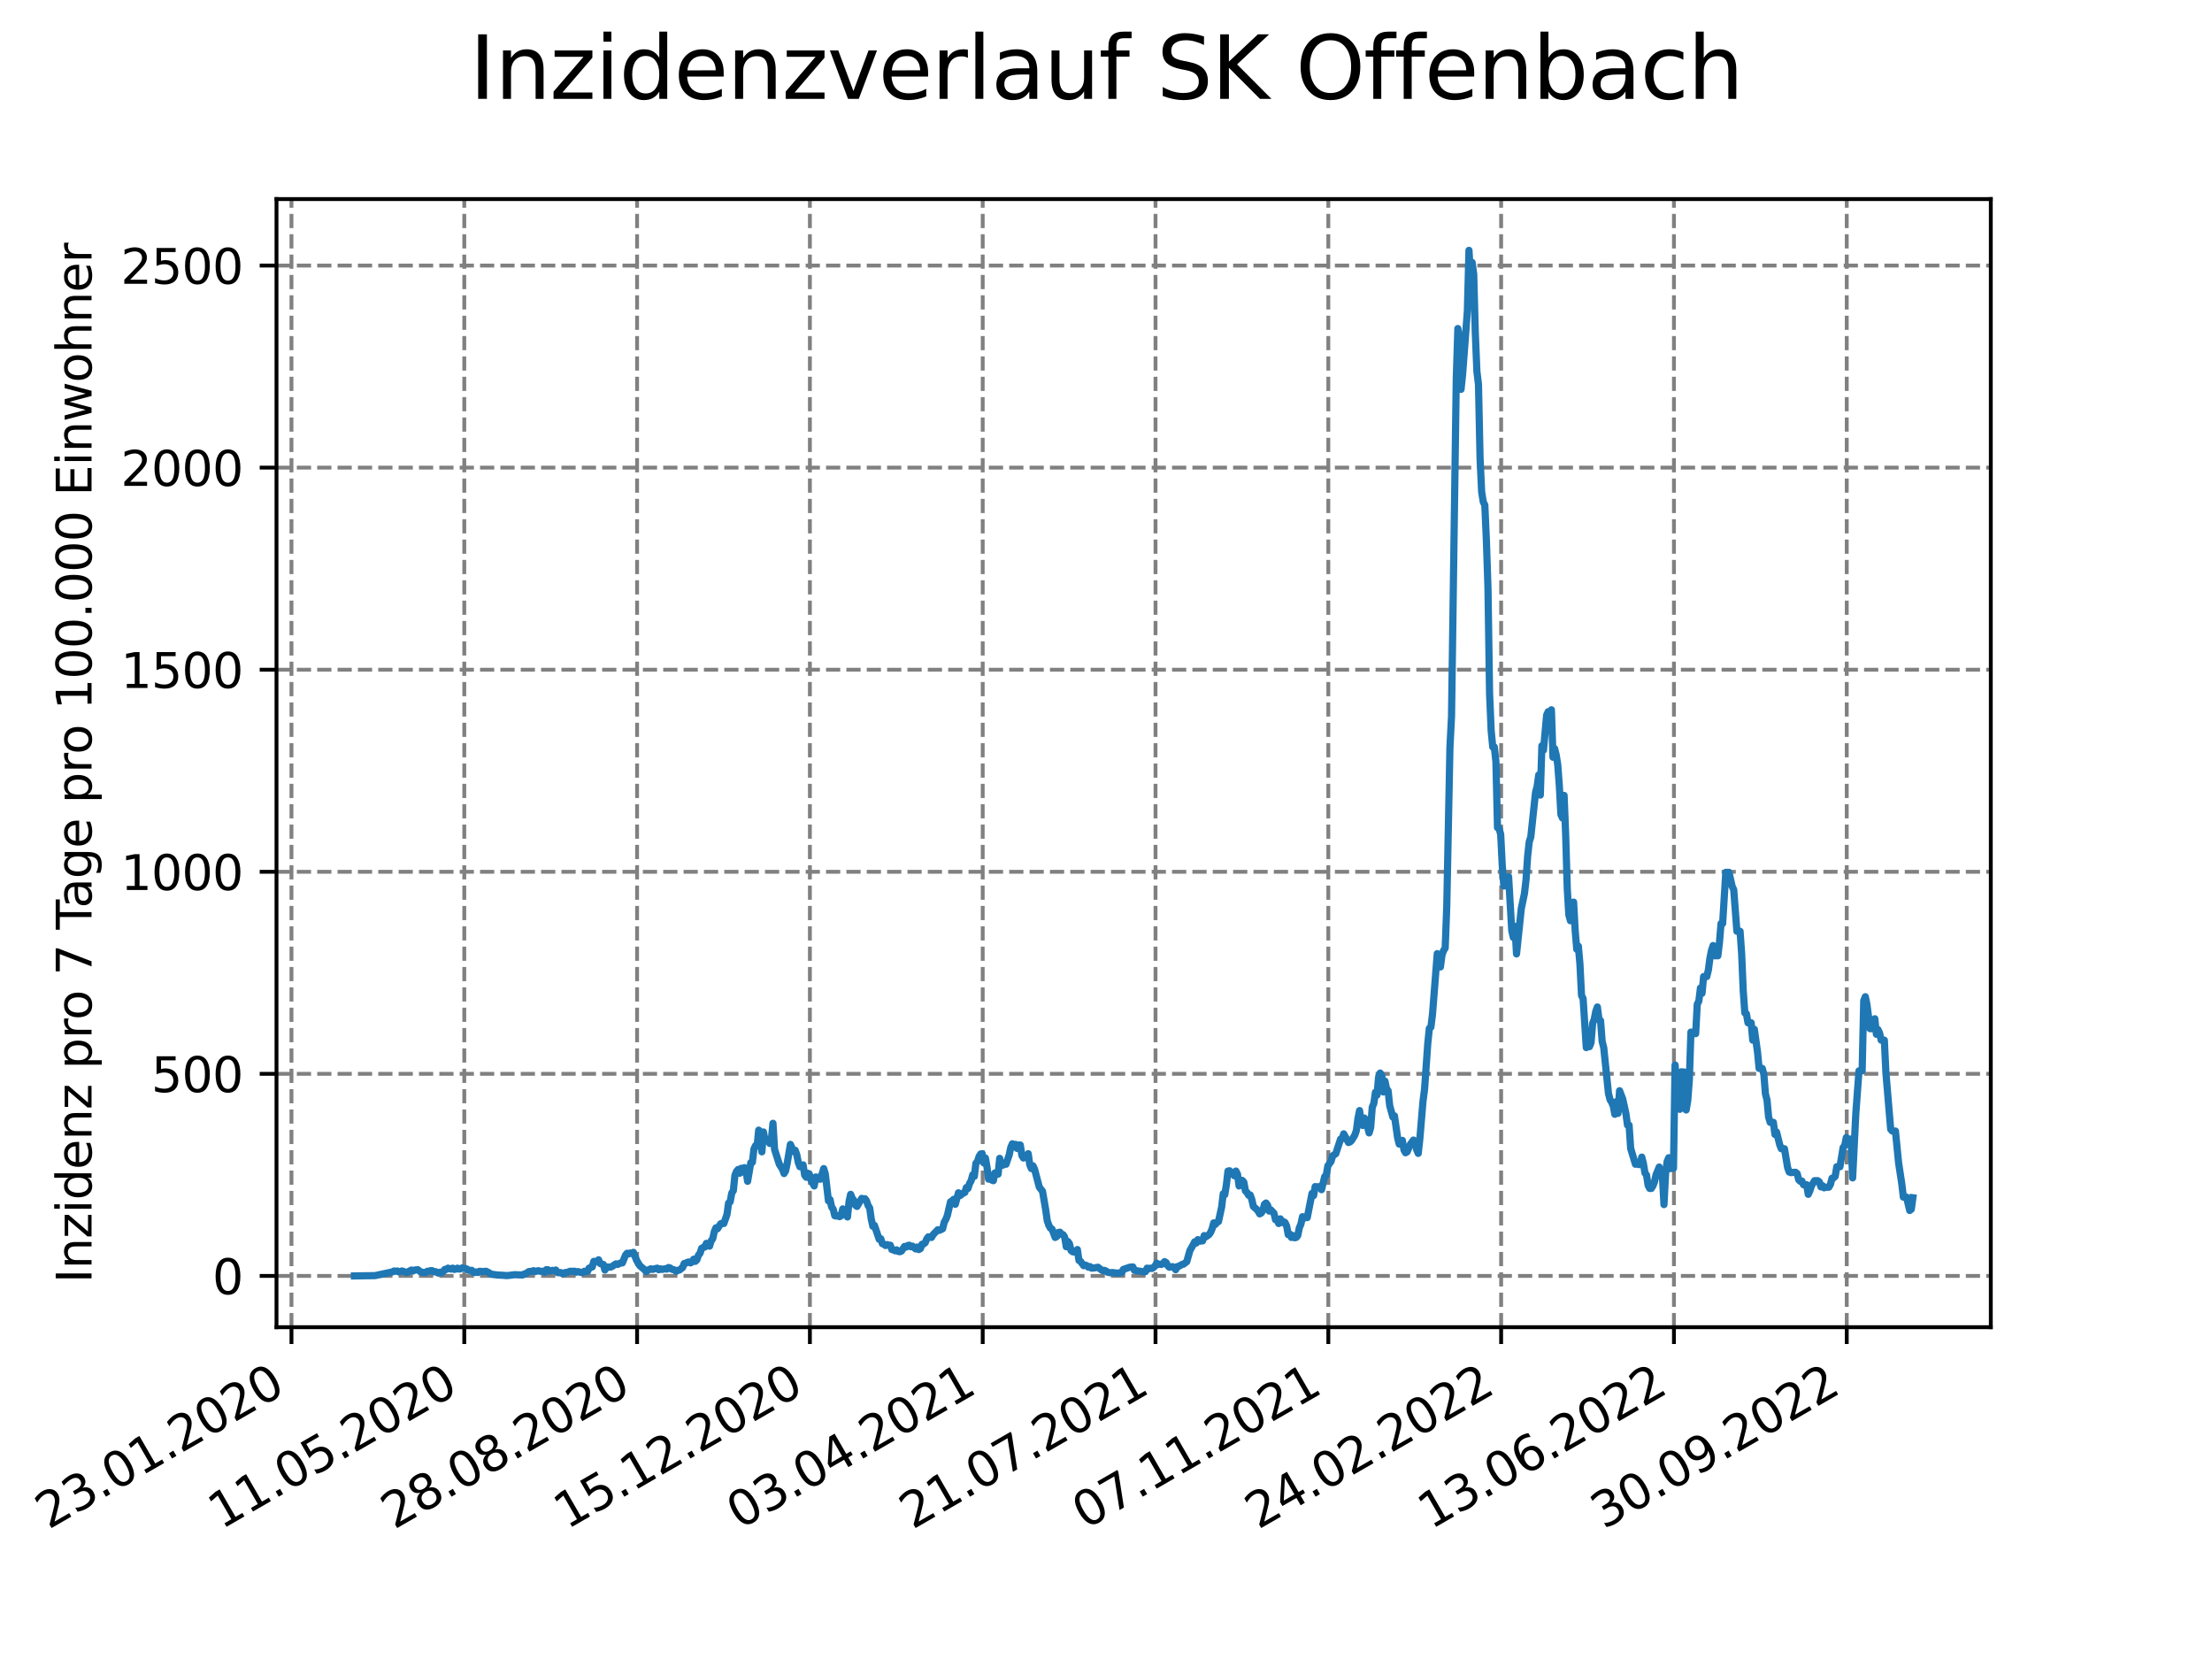 <?xml version="1.0" encoding="utf-8" standalone="no"?>
<!DOCTYPE svg PUBLIC "-//W3C//DTD SVG 1.1//EN"
  "http://www.w3.org/Graphics/SVG/1.1/DTD/svg11.dtd">
<svg xmlns:xlink="http://www.w3.org/1999/xlink" width="460.8pt" height="345.6pt" viewBox="0 0 460.8 345.6" xmlns="http://www.w3.org/2000/svg" version="1.1">
 <defs>
  <style type="text/css">*{stroke-linejoin: round; stroke-linecap: butt}</style>
 </defs>
 <g id="figure_1">
  <g id="patch_1">
   <path d="M 0 345.6 
L 460.8 345.6 
L 460.8 0 
L 0 0 
z
" style="fill: #ffffff"/>
  </g>
  <g id="axes_1">
   <g id="patch_2">
    <path d="M 57.6 276.48 
L 414.72 276.48 
L 414.72 41.472 
L 57.6 41.472 
z
" style="fill: #ffffff"/>
   </g>
   <g id="matplotlib.axis_1">
    <g id="xtick_1">
     <g id="line2d_1">
      <path d="M 60.718 276.48 
L 60.718 41.472 
" clip-path="url(#p706981338b)" style="fill: none; stroke-dasharray: 2.96,1.28; stroke-dashoffset: 0; stroke: #808080; stroke-width: 0.8"/>
     </g>
     <g id="line2d_2">
      <defs>
       <path id="m0c5a7db653" d="M 0 0 
L 0 3.5 
" style="stroke: #000000; stroke-width: 0.8"/>
      </defs>
      <g>
       <use xlink:href="#m0c5a7db653" x="60.718" y="276.48" style="stroke: #000000; stroke-width: 0.8"/>
      </g>
     </g>
     <g id="text_1">
      <!-- 23.01.2020 -->
      <g transform="translate(10.093 318.689) rotate(-30) scale(0.1 -0.1)">
       <defs>
        <path id="DejaVuSans-32" d="M 1228 531 
L 3431 531 
L 3431 0 
L 469 0 
L 469 531 
Q 828 903 1448 1529 
Q 2069 2156 2228 2338 
Q 2531 2678 2651 2914 
Q 2772 3150 2772 3378 
Q 2772 3750 2511 3984 
Q 2250 4219 1831 4219 
Q 1534 4219 1204 4116 
Q 875 4013 500 3803 
L 500 4441 
Q 881 4594 1212 4672 
Q 1544 4750 1819 4750 
Q 2544 4750 2975 4387 
Q 3406 4025 3406 3419 
Q 3406 3131 3298 2873 
Q 3191 2616 2906 2266 
Q 2828 2175 2409 1742 
Q 1991 1309 1228 531 
z
" transform="scale(0.016)"/>
        <path id="DejaVuSans-33" d="M 2597 2516 
Q 3050 2419 3304 2112 
Q 3559 1806 3559 1356 
Q 3559 666 3084 287 
Q 2609 -91 1734 -91 
Q 1441 -91 1130 -33 
Q 819 25 488 141 
L 488 750 
Q 750 597 1062 519 
Q 1375 441 1716 441 
Q 2309 441 2620 675 
Q 2931 909 2931 1356 
Q 2931 1769 2642 2001 
Q 2353 2234 1838 2234 
L 1294 2234 
L 1294 2753 
L 1863 2753 
Q 2328 2753 2575 2939 
Q 2822 3125 2822 3475 
Q 2822 3834 2567 4026 
Q 2313 4219 1838 4219 
Q 1578 4219 1281 4162 
Q 984 4106 628 3988 
L 628 4550 
Q 988 4650 1302 4700 
Q 1616 4750 1894 4750 
Q 2613 4750 3031 4423 
Q 3450 4097 3450 3541 
Q 3450 3153 3228 2886 
Q 3006 2619 2597 2516 
z
" transform="scale(0.016)"/>
        <path id="DejaVuSans-2e" d="M 684 794 
L 1344 794 
L 1344 0 
L 684 0 
L 684 794 
z
" transform="scale(0.016)"/>
        <path id="DejaVuSans-30" d="M 2034 4250 
Q 1547 4250 1301 3770 
Q 1056 3291 1056 2328 
Q 1056 1369 1301 889 
Q 1547 409 2034 409 
Q 2525 409 2770 889 
Q 3016 1369 3016 2328 
Q 3016 3291 2770 3770 
Q 2525 4250 2034 4250 
z
M 2034 4750 
Q 2819 4750 3233 4129 
Q 3647 3509 3647 2328 
Q 3647 1150 3233 529 
Q 2819 -91 2034 -91 
Q 1250 -91 836 529 
Q 422 1150 422 2328 
Q 422 3509 836 4129 
Q 1250 4750 2034 4750 
z
" transform="scale(0.016)"/>
        <path id="DejaVuSans-31" d="M 794 531 
L 1825 531 
L 1825 4091 
L 703 3866 
L 703 4441 
L 1819 4666 
L 2450 4666 
L 2450 531 
L 3481 531 
L 3481 0 
L 794 0 
L 794 531 
z
" transform="scale(0.016)"/>
       </defs>
       <use xlink:href="#DejaVuSans-32"/>
       <use xlink:href="#DejaVuSans-33" x="63.623"/>
       <use xlink:href="#DejaVuSans-2e" x="127.246"/>
       <use xlink:href="#DejaVuSans-30" x="159.033"/>
       <use xlink:href="#DejaVuSans-31" x="222.656"/>
       <use xlink:href="#DejaVuSans-2e" x="286.279"/>
       <use xlink:href="#DejaVuSans-32" x="318.066"/>
       <use xlink:href="#DejaVuSans-30" x="381.689"/>
       <use xlink:href="#DejaVuSans-32" x="445.312"/>
       <use xlink:href="#DejaVuSans-30" x="508.936"/>
      </g>
     </g>
    </g>
    <g id="xtick_2">
     <g id="line2d_3">
      <path d="M 96.718 276.48 
L 96.718 41.472 
" clip-path="url(#p706981338b)" style="fill: none; stroke-dasharray: 2.96,1.28; stroke-dashoffset: 0; stroke: #808080; stroke-width: 0.8"/>
     </g>
     <g id="line2d_4">
      <g>
       <use xlink:href="#m0c5a7db653" x="96.718" y="276.48" style="stroke: #000000; stroke-width: 0.8"/>
      </g>
     </g>
     <g id="text_2">
      <!-- 11.05.2020 -->
      <g transform="translate(46.092 318.689) rotate(-30) scale(0.1 -0.1)">
       <defs>
        <path id="DejaVuSans-35" d="M 691 4666 
L 3169 4666 
L 3169 4134 
L 1269 4134 
L 1269 2991 
Q 1406 3038 1543 3061 
Q 1681 3084 1819 3084 
Q 2600 3084 3056 2656 
Q 3513 2228 3513 1497 
Q 3513 744 3044 326 
Q 2575 -91 1722 -91 
Q 1428 -91 1123 -41 
Q 819 9 494 109 
L 494 744 
Q 775 591 1075 516 
Q 1375 441 1709 441 
Q 2250 441 2565 725 
Q 2881 1009 2881 1497 
Q 2881 1984 2565 2268 
Q 2250 2553 1709 2553 
Q 1456 2553 1204 2497 
Q 953 2441 691 2322 
L 691 4666 
z
" transform="scale(0.016)"/>
       </defs>
       <use xlink:href="#DejaVuSans-31"/>
       <use xlink:href="#DejaVuSans-31" x="63.623"/>
       <use xlink:href="#DejaVuSans-2e" x="127.246"/>
       <use xlink:href="#DejaVuSans-30" x="159.033"/>
       <use xlink:href="#DejaVuSans-35" x="222.656"/>
       <use xlink:href="#DejaVuSans-2e" x="286.279"/>
       <use xlink:href="#DejaVuSans-32" x="318.066"/>
       <use xlink:href="#DejaVuSans-30" x="381.689"/>
       <use xlink:href="#DejaVuSans-32" x="445.312"/>
       <use xlink:href="#DejaVuSans-30" x="508.936"/>
      </g>
     </g>
    </g>
    <g id="xtick_3">
     <g id="line2d_5">
      <path d="M 132.717 276.48 
L 132.717 41.472 
" clip-path="url(#p706981338b)" style="fill: none; stroke-dasharray: 2.96,1.28; stroke-dashoffset: 0; stroke: #808080; stroke-width: 0.8"/>
     </g>
     <g id="line2d_6">
      <g>
       <use xlink:href="#m0c5a7db653" x="132.717" y="276.48" style="stroke: #000000; stroke-width: 0.8"/>
      </g>
     </g>
     <g id="text_3">
      <!-- 28.08.2020 -->
      <g transform="translate(82.092 318.689) rotate(-30) scale(0.1 -0.1)">
       <defs>
        <path id="DejaVuSans-38" d="M 2034 2216 
Q 1584 2216 1326 1975 
Q 1069 1734 1069 1313 
Q 1069 891 1326 650 
Q 1584 409 2034 409 
Q 2484 409 2743 651 
Q 3003 894 3003 1313 
Q 3003 1734 2745 1975 
Q 2488 2216 2034 2216 
z
M 1403 2484 
Q 997 2584 770 2862 
Q 544 3141 544 3541 
Q 544 4100 942 4425 
Q 1341 4750 2034 4750 
Q 2731 4750 3128 4425 
Q 3525 4100 3525 3541 
Q 3525 3141 3298 2862 
Q 3072 2584 2669 2484 
Q 3125 2378 3379 2068 
Q 3634 1759 3634 1313 
Q 3634 634 3220 271 
Q 2806 -91 2034 -91 
Q 1263 -91 848 271 
Q 434 634 434 1313 
Q 434 1759 690 2068 
Q 947 2378 1403 2484 
z
M 1172 3481 
Q 1172 3119 1398 2916 
Q 1625 2713 2034 2713 
Q 2441 2713 2670 2916 
Q 2900 3119 2900 3481 
Q 2900 3844 2670 4047 
Q 2441 4250 2034 4250 
Q 1625 4250 1398 4047 
Q 1172 3844 1172 3481 
z
" transform="scale(0.016)"/>
       </defs>
       <use xlink:href="#DejaVuSans-32"/>
       <use xlink:href="#DejaVuSans-38" x="63.623"/>
       <use xlink:href="#DejaVuSans-2e" x="127.246"/>
       <use xlink:href="#DejaVuSans-30" x="159.033"/>
       <use xlink:href="#DejaVuSans-38" x="222.656"/>
       <use xlink:href="#DejaVuSans-2e" x="286.279"/>
       <use xlink:href="#DejaVuSans-32" x="318.066"/>
       <use xlink:href="#DejaVuSans-30" x="381.689"/>
       <use xlink:href="#DejaVuSans-32" x="445.312"/>
       <use xlink:href="#DejaVuSans-30" x="508.936"/>
      </g>
     </g>
    </g>
    <g id="xtick_4">
     <g id="line2d_7">
      <path d="M 168.716 276.48 
L 168.716 41.472 
" clip-path="url(#p706981338b)" style="fill: none; stroke-dasharray: 2.96,1.28; stroke-dashoffset: 0; stroke: #808080; stroke-width: 0.8"/>
     </g>
     <g id="line2d_8">
      <g>
       <use xlink:href="#m0c5a7db653" x="168.716" y="276.48" style="stroke: #000000; stroke-width: 0.8"/>
      </g>
     </g>
     <g id="text_4">
      <!-- 15.12.2020 -->
      <g transform="translate(118.091 318.689) rotate(-30) scale(0.1 -0.1)">
       <use xlink:href="#DejaVuSans-31"/>
       <use xlink:href="#DejaVuSans-35" x="63.623"/>
       <use xlink:href="#DejaVuSans-2e" x="127.246"/>
       <use xlink:href="#DejaVuSans-31" x="159.033"/>
       <use xlink:href="#DejaVuSans-32" x="222.656"/>
       <use xlink:href="#DejaVuSans-2e" x="286.279"/>
       <use xlink:href="#DejaVuSans-32" x="318.066"/>
       <use xlink:href="#DejaVuSans-30" x="381.689"/>
       <use xlink:href="#DejaVuSans-32" x="445.312"/>
       <use xlink:href="#DejaVuSans-30" x="508.936"/>
      </g>
     </g>
    </g>
    <g id="xtick_5">
     <g id="line2d_9">
      <path d="M 204.716 276.48 
L 204.716 41.472 
" clip-path="url(#p706981338b)" style="fill: none; stroke-dasharray: 2.96,1.28; stroke-dashoffset: 0; stroke: #808080; stroke-width: 0.8"/>
     </g>
     <g id="line2d_10">
      <g>
       <use xlink:href="#m0c5a7db653" x="204.716" y="276.48" style="stroke: #000000; stroke-width: 0.8"/>
      </g>
     </g>
     <g id="text_5">
      <!-- 03.04.2021 -->
      <g transform="translate(154.09 318.689) rotate(-30) scale(0.1 -0.1)">
       <defs>
        <path id="DejaVuSans-34" d="M 2419 4116 
L 825 1625 
L 2419 1625 
L 2419 4116 
z
M 2253 4666 
L 3047 4666 
L 3047 1625 
L 3713 1625 
L 3713 1100 
L 3047 1100 
L 3047 0 
L 2419 0 
L 2419 1100 
L 313 1100 
L 313 1709 
L 2253 4666 
z
" transform="scale(0.016)"/>
       </defs>
       <use xlink:href="#DejaVuSans-30"/>
       <use xlink:href="#DejaVuSans-33" x="63.623"/>
       <use xlink:href="#DejaVuSans-2e" x="127.246"/>
       <use xlink:href="#DejaVuSans-30" x="159.033"/>
       <use xlink:href="#DejaVuSans-34" x="222.656"/>
       <use xlink:href="#DejaVuSans-2e" x="286.279"/>
       <use xlink:href="#DejaVuSans-32" x="318.066"/>
       <use xlink:href="#DejaVuSans-30" x="381.689"/>
       <use xlink:href="#DejaVuSans-32" x="445.312"/>
       <use xlink:href="#DejaVuSans-31" x="508.936"/>
      </g>
     </g>
    </g>
    <g id="xtick_6">
     <g id="line2d_11">
      <path d="M 240.715 276.48 
L 240.715 41.472 
" clip-path="url(#p706981338b)" style="fill: none; stroke-dasharray: 2.96,1.28; stroke-dashoffset: 0; stroke: #808080; stroke-width: 0.8"/>
     </g>
     <g id="line2d_12">
      <g>
       <use xlink:href="#m0c5a7db653" x="240.715" y="276.48" style="stroke: #000000; stroke-width: 0.8"/>
      </g>
     </g>
     <g id="text_6">
      <!-- 21.07.2021 -->
      <g transform="translate(190.09 318.689) rotate(-30) scale(0.1 -0.1)">
       <defs>
        <path id="DejaVuSans-37" d="M 525 4666 
L 3525 4666 
L 3525 4397 
L 1831 0 
L 1172 0 
L 2766 4134 
L 525 4134 
L 525 4666 
z
" transform="scale(0.016)"/>
       </defs>
       <use xlink:href="#DejaVuSans-32"/>
       <use xlink:href="#DejaVuSans-31" x="63.623"/>
       <use xlink:href="#DejaVuSans-2e" x="127.246"/>
       <use xlink:href="#DejaVuSans-30" x="159.033"/>
       <use xlink:href="#DejaVuSans-37" x="222.656"/>
       <use xlink:href="#DejaVuSans-2e" x="286.279"/>
       <use xlink:href="#DejaVuSans-32" x="318.066"/>
       <use xlink:href="#DejaVuSans-30" x="381.689"/>
       <use xlink:href="#DejaVuSans-32" x="445.312"/>
       <use xlink:href="#DejaVuSans-31" x="508.936"/>
      </g>
     </g>
    </g>
    <g id="xtick_7">
     <g id="line2d_13">
      <path d="M 276.714 276.48 
L 276.714 41.472 
" clip-path="url(#p706981338b)" style="fill: none; stroke-dasharray: 2.96,1.28; stroke-dashoffset: 0; stroke: #808080; stroke-width: 0.8"/>
     </g>
     <g id="line2d_14">
      <g>
       <use xlink:href="#m0c5a7db653" x="276.714" y="276.48" style="stroke: #000000; stroke-width: 0.8"/>
      </g>
     </g>
     <g id="text_7">
      <!-- 07.11.2021 -->
      <g transform="translate(226.089 318.689) rotate(-30) scale(0.1 -0.1)">
       <use xlink:href="#DejaVuSans-30"/>
       <use xlink:href="#DejaVuSans-37" x="63.623"/>
       <use xlink:href="#DejaVuSans-2e" x="127.246"/>
       <use xlink:href="#DejaVuSans-31" x="159.033"/>
       <use xlink:href="#DejaVuSans-31" x="222.656"/>
       <use xlink:href="#DejaVuSans-2e" x="286.279"/>
       <use xlink:href="#DejaVuSans-32" x="318.066"/>
       <use xlink:href="#DejaVuSans-30" x="381.689"/>
       <use xlink:href="#DejaVuSans-32" x="445.312"/>
       <use xlink:href="#DejaVuSans-31" x="508.936"/>
      </g>
     </g>
    </g>
    <g id="xtick_8">
     <g id="line2d_15">
      <path d="M 312.714 276.48 
L 312.714 41.472 
" clip-path="url(#p706981338b)" style="fill: none; stroke-dasharray: 2.96,1.28; stroke-dashoffset: 0; stroke: #808080; stroke-width: 0.8"/>
     </g>
     <g id="line2d_16">
      <g>
       <use xlink:href="#m0c5a7db653" x="312.714" y="276.48" style="stroke: #000000; stroke-width: 0.8"/>
      </g>
     </g>
     <g id="text_8">
      <!-- 24.02.2022 -->
      <g transform="translate(262.088 318.689) rotate(-30) scale(0.1 -0.1)">
       <use xlink:href="#DejaVuSans-32"/>
       <use xlink:href="#DejaVuSans-34" x="63.623"/>
       <use xlink:href="#DejaVuSans-2e" x="127.246"/>
       <use xlink:href="#DejaVuSans-30" x="159.033"/>
       <use xlink:href="#DejaVuSans-32" x="222.656"/>
       <use xlink:href="#DejaVuSans-2e" x="286.279"/>
       <use xlink:href="#DejaVuSans-32" x="318.066"/>
       <use xlink:href="#DejaVuSans-30" x="381.689"/>
       <use xlink:href="#DejaVuSans-32" x="445.312"/>
       <use xlink:href="#DejaVuSans-32" x="508.936"/>
      </g>
     </g>
    </g>
    <g id="xtick_9">
     <g id="line2d_17">
      <path d="M 348.713 276.48 
L 348.713 41.472 
" clip-path="url(#p706981338b)" style="fill: none; stroke-dasharray: 2.96,1.28; stroke-dashoffset: 0; stroke: #808080; stroke-width: 0.8"/>
     </g>
     <g id="line2d_18">
      <g>
       <use xlink:href="#m0c5a7db653" x="348.713" y="276.48" style="stroke: #000000; stroke-width: 0.8"/>
      </g>
     </g>
     <g id="text_9">
      <!-- 13.06.2022 -->
      <g transform="translate(298.088 318.689) rotate(-30) scale(0.1 -0.1)">
       <defs>
        <path id="DejaVuSans-36" d="M 2113 2584 
Q 1688 2584 1439 2293 
Q 1191 2003 1191 1497 
Q 1191 994 1439 701 
Q 1688 409 2113 409 
Q 2538 409 2786 701 
Q 3034 994 3034 1497 
Q 3034 2003 2786 2293 
Q 2538 2584 2113 2584 
z
M 3366 4563 
L 3366 3988 
Q 3128 4100 2886 4159 
Q 2644 4219 2406 4219 
Q 1781 4219 1451 3797 
Q 1122 3375 1075 2522 
Q 1259 2794 1537 2939 
Q 1816 3084 2150 3084 
Q 2853 3084 3261 2657 
Q 3669 2231 3669 1497 
Q 3669 778 3244 343 
Q 2819 -91 2113 -91 
Q 1303 -91 875 529 
Q 447 1150 447 2328 
Q 447 3434 972 4092 
Q 1497 4750 2381 4750 
Q 2619 4750 2861 4703 
Q 3103 4656 3366 4563 
z
" transform="scale(0.016)"/>
       </defs>
       <use xlink:href="#DejaVuSans-31"/>
       <use xlink:href="#DejaVuSans-33" x="63.623"/>
       <use xlink:href="#DejaVuSans-2e" x="127.246"/>
       <use xlink:href="#DejaVuSans-30" x="159.033"/>
       <use xlink:href="#DejaVuSans-36" x="222.656"/>
       <use xlink:href="#DejaVuSans-2e" x="286.279"/>
       <use xlink:href="#DejaVuSans-32" x="318.066"/>
       <use xlink:href="#DejaVuSans-30" x="381.689"/>
       <use xlink:href="#DejaVuSans-32" x="445.312"/>
       <use xlink:href="#DejaVuSans-32" x="508.936"/>
      </g>
     </g>
    </g>
    <g id="xtick_10">
     <g id="line2d_19">
      <path d="M 384.712 276.48 
L 384.712 41.472 
" clip-path="url(#p706981338b)" style="fill: none; stroke-dasharray: 2.96,1.28; stroke-dashoffset: 0; stroke: #808080; stroke-width: 0.8"/>
     </g>
     <g id="line2d_20">
      <g>
       <use xlink:href="#m0c5a7db653" x="384.712" y="276.48" style="stroke: #000000; stroke-width: 0.8"/>
      </g>
     </g>
     <g id="text_10">
      <!-- 30.09.2022 -->
      <g transform="translate(334.087 318.689) rotate(-30) scale(0.1 -0.1)">
       <defs>
        <path id="DejaVuSans-39" d="M 703 97 
L 703 672 
Q 941 559 1184 500 
Q 1428 441 1663 441 
Q 2288 441 2617 861 
Q 2947 1281 2994 2138 
Q 2813 1869 2534 1725 
Q 2256 1581 1919 1581 
Q 1219 1581 811 2004 
Q 403 2428 403 3163 
Q 403 3881 828 4315 
Q 1253 4750 1959 4750 
Q 2769 4750 3195 4129 
Q 3622 3509 3622 2328 
Q 3622 1225 3098 567 
Q 2575 -91 1691 -91 
Q 1453 -91 1209 -44 
Q 966 3 703 97 
z
M 1959 2075 
Q 2384 2075 2632 2365 
Q 2881 2656 2881 3163 
Q 2881 3666 2632 3958 
Q 2384 4250 1959 4250 
Q 1534 4250 1286 3958 
Q 1038 3666 1038 3163 
Q 1038 2656 1286 2365 
Q 1534 2075 1959 2075 
z
" transform="scale(0.016)"/>
       </defs>
       <use xlink:href="#DejaVuSans-33"/>
       <use xlink:href="#DejaVuSans-30" x="63.623"/>
       <use xlink:href="#DejaVuSans-2e" x="127.246"/>
       <use xlink:href="#DejaVuSans-30" x="159.033"/>
       <use xlink:href="#DejaVuSans-39" x="222.656"/>
       <use xlink:href="#DejaVuSans-2e" x="286.279"/>
       <use xlink:href="#DejaVuSans-32" x="318.066"/>
       <use xlink:href="#DejaVuSans-30" x="381.689"/>
       <use xlink:href="#DejaVuSans-32" x="445.312"/>
       <use xlink:href="#DejaVuSans-32" x="508.936"/>
      </g>
     </g>
    </g>
   </g>
   <g id="matplotlib.axis_2">
    <g id="ytick_1">
     <g id="line2d_21">
      <path d="M 57.6 265.798 
L 414.72 265.798 
" clip-path="url(#p706981338b)" style="fill: none; stroke-dasharray: 2.96,1.28; stroke-dashoffset: 0; stroke: #808080; stroke-width: 0.8"/>
     </g>
     <g id="line2d_22">
      <defs>
       <path id="m8317433c5e" d="M 0 0 
L -3.5 0 
" style="stroke: #000000; stroke-width: 0.8"/>
      </defs>
      <g>
       <use xlink:href="#m8317433c5e" x="57.6" y="265.798" style="stroke: #000000; stroke-width: 0.8"/>
      </g>
     </g>
     <g id="text_11">
      <!-- 0 -->
      <g transform="translate(44.237 269.597) scale(0.1 -0.1)">
       <use xlink:href="#DejaVuSans-30"/>
      </g>
     </g>
    </g>
    <g id="ytick_2">
     <g id="line2d_23">
      <path d="M 57.6 223.702 
L 414.72 223.702 
" clip-path="url(#p706981338b)" style="fill: none; stroke-dasharray: 2.96,1.28; stroke-dashoffset: 0; stroke: #808080; stroke-width: 0.8"/>
     </g>
     <g id="line2d_24">
      <g>
       <use xlink:href="#m8317433c5e" x="57.6" y="223.702" style="stroke: #000000; stroke-width: 0.8"/>
      </g>
     </g>
     <g id="text_12">
      <!-- 500 -->
      <g transform="translate(31.512 227.502) scale(0.1 -0.1)">
       <use xlink:href="#DejaVuSans-35"/>
       <use xlink:href="#DejaVuSans-30" x="63.623"/>
       <use xlink:href="#DejaVuSans-30" x="127.246"/>
      </g>
     </g>
    </g>
    <g id="ytick_3">
     <g id="line2d_25">
      <path d="M 57.6 181.607 
L 414.72 181.607 
" clip-path="url(#p706981338b)" style="fill: none; stroke-dasharray: 2.96,1.28; stroke-dashoffset: 0; stroke: #808080; stroke-width: 0.8"/>
     </g>
     <g id="line2d_26">
      <g>
       <use xlink:href="#m8317433c5e" x="57.6" y="181.607" style="stroke: #000000; stroke-width: 0.8"/>
      </g>
     </g>
     <g id="text_13">
      <!-- 1000 -->
      <g transform="translate(25.15 185.406) scale(0.1 -0.1)">
       <use xlink:href="#DejaVuSans-31"/>
       <use xlink:href="#DejaVuSans-30" x="63.623"/>
       <use xlink:href="#DejaVuSans-30" x="127.246"/>
       <use xlink:href="#DejaVuSans-30" x="190.869"/>
      </g>
     </g>
    </g>
    <g id="ytick_4">
     <g id="line2d_27">
      <path d="M 57.6 139.512 
L 414.72 139.512 
" clip-path="url(#p706981338b)" style="fill: none; stroke-dasharray: 2.96,1.28; stroke-dashoffset: 0; stroke: #808080; stroke-width: 0.8"/>
     </g>
     <g id="line2d_28">
      <g>
       <use xlink:href="#m8317433c5e" x="57.6" y="139.512" style="stroke: #000000; stroke-width: 0.8"/>
      </g>
     </g>
     <g id="text_14">
      <!-- 1500 -->
      <g transform="translate(25.15 143.311) scale(0.1 -0.1)">
       <use xlink:href="#DejaVuSans-31"/>
       <use xlink:href="#DejaVuSans-35" x="63.623"/>
       <use xlink:href="#DejaVuSans-30" x="127.246"/>
       <use xlink:href="#DejaVuSans-30" x="190.869"/>
      </g>
     </g>
    </g>
    <g id="ytick_5">
     <g id="line2d_29">
      <path d="M 57.6 97.416 
L 414.72 97.416 
" clip-path="url(#p706981338b)" style="fill: none; stroke-dasharray: 2.96,1.28; stroke-dashoffset: 0; stroke: #808080; stroke-width: 0.8"/>
     </g>
     <g id="line2d_30">
      <g>
       <use xlink:href="#m8317433c5e" x="57.6" y="97.416" style="stroke: #000000; stroke-width: 0.8"/>
      </g>
     </g>
     <g id="text_15">
      <!-- 2000 -->
      <g transform="translate(25.15 101.215) scale(0.1 -0.1)">
       <use xlink:href="#DejaVuSans-32"/>
       <use xlink:href="#DejaVuSans-30" x="63.623"/>
       <use xlink:href="#DejaVuSans-30" x="127.246"/>
       <use xlink:href="#DejaVuSans-30" x="190.869"/>
      </g>
     </g>
    </g>
    <g id="ytick_6">
     <g id="line2d_31">
      <path d="M 57.6 55.321 
L 414.72 55.321 
" clip-path="url(#p706981338b)" style="fill: none; stroke-dasharray: 2.96,1.28; stroke-dashoffset: 0; stroke: #808080; stroke-width: 0.8"/>
     </g>
     <g id="line2d_32">
      <g>
       <use xlink:href="#m8317433c5e" x="57.6" y="55.321" style="stroke: #000000; stroke-width: 0.8"/>
      </g>
     </g>
     <g id="text_16">
      <!-- 2500 -->
      <g transform="translate(25.15 59.12) scale(0.1 -0.1)">
       <use xlink:href="#DejaVuSans-32"/>
       <use xlink:href="#DejaVuSans-35" x="63.623"/>
       <use xlink:href="#DejaVuSans-30" x="127.246"/>
       <use xlink:href="#DejaVuSans-30" x="190.869"/>
      </g>
     </g>
    </g>
    <g id="text_17">
     <!-- Inzidenz pro 7 Tage pro 100.000 Einwohner -->
     <g transform="translate(19.07 267.301) rotate(-90) scale(0.1 -0.1)">
      <defs>
       <path id="DejaVuSans-49" d="M 628 4666 
L 1259 4666 
L 1259 0 
L 628 0 
L 628 4666 
z
" transform="scale(0.016)"/>
       <path id="DejaVuSans-6e" d="M 3513 2113 
L 3513 0 
L 2938 0 
L 2938 2094 
Q 2938 2591 2744 2837 
Q 2550 3084 2163 3084 
Q 1697 3084 1428 2787 
Q 1159 2491 1159 1978 
L 1159 0 
L 581 0 
L 581 3500 
L 1159 3500 
L 1159 2956 
Q 1366 3272 1645 3428 
Q 1925 3584 2291 3584 
Q 2894 3584 3203 3211 
Q 3513 2838 3513 2113 
z
" transform="scale(0.016)"/>
       <path id="DejaVuSans-7a" d="M 353 3500 
L 3084 3500 
L 3084 2975 
L 922 459 
L 3084 459 
L 3084 0 
L 275 0 
L 275 525 
L 2438 3041 
L 353 3041 
L 353 3500 
z
" transform="scale(0.016)"/>
       <path id="DejaVuSans-69" d="M 603 3500 
L 1178 3500 
L 1178 0 
L 603 0 
L 603 3500 
z
M 603 4863 
L 1178 4863 
L 1178 4134 
L 603 4134 
L 603 4863 
z
" transform="scale(0.016)"/>
       <path id="DejaVuSans-64" d="M 2906 2969 
L 2906 4863 
L 3481 4863 
L 3481 0 
L 2906 0 
L 2906 525 
Q 2725 213 2448 61 
Q 2172 -91 1784 -91 
Q 1150 -91 751 415 
Q 353 922 353 1747 
Q 353 2572 751 3078 
Q 1150 3584 1784 3584 
Q 2172 3584 2448 3432 
Q 2725 3281 2906 2969 
z
M 947 1747 
Q 947 1113 1208 752 
Q 1469 391 1925 391 
Q 2381 391 2643 752 
Q 2906 1113 2906 1747 
Q 2906 2381 2643 2742 
Q 2381 3103 1925 3103 
Q 1469 3103 1208 2742 
Q 947 2381 947 1747 
z
" transform="scale(0.016)"/>
       <path id="DejaVuSans-65" d="M 3597 1894 
L 3597 1613 
L 953 1613 
Q 991 1019 1311 708 
Q 1631 397 2203 397 
Q 2534 397 2845 478 
Q 3156 559 3463 722 
L 3463 178 
Q 3153 47 2828 -22 
Q 2503 -91 2169 -91 
Q 1331 -91 842 396 
Q 353 884 353 1716 
Q 353 2575 817 3079 
Q 1281 3584 2069 3584 
Q 2775 3584 3186 3129 
Q 3597 2675 3597 1894 
z
M 3022 2063 
Q 3016 2534 2758 2815 
Q 2500 3097 2075 3097 
Q 1594 3097 1305 2825 
Q 1016 2553 972 2059 
L 3022 2063 
z
" transform="scale(0.016)"/>
       <path id="DejaVuSans-20" transform="scale(0.016)"/>
       <path id="DejaVuSans-70" d="M 1159 525 
L 1159 -1331 
L 581 -1331 
L 581 3500 
L 1159 3500 
L 1159 2969 
Q 1341 3281 1617 3432 
Q 1894 3584 2278 3584 
Q 2916 3584 3314 3078 
Q 3713 2572 3713 1747 
Q 3713 922 3314 415 
Q 2916 -91 2278 -91 
Q 1894 -91 1617 61 
Q 1341 213 1159 525 
z
M 3116 1747 
Q 3116 2381 2855 2742 
Q 2594 3103 2138 3103 
Q 1681 3103 1420 2742 
Q 1159 2381 1159 1747 
Q 1159 1113 1420 752 
Q 1681 391 2138 391 
Q 2594 391 2855 752 
Q 3116 1113 3116 1747 
z
" transform="scale(0.016)"/>
       <path id="DejaVuSans-72" d="M 2631 2963 
Q 2534 3019 2420 3045 
Q 2306 3072 2169 3072 
Q 1681 3072 1420 2755 
Q 1159 2438 1159 1844 
L 1159 0 
L 581 0 
L 581 3500 
L 1159 3500 
L 1159 2956 
Q 1341 3275 1631 3429 
Q 1922 3584 2338 3584 
Q 2397 3584 2469 3576 
Q 2541 3569 2628 3553 
L 2631 2963 
z
" transform="scale(0.016)"/>
       <path id="DejaVuSans-6f" d="M 1959 3097 
Q 1497 3097 1228 2736 
Q 959 2375 959 1747 
Q 959 1119 1226 758 
Q 1494 397 1959 397 
Q 2419 397 2687 759 
Q 2956 1122 2956 1747 
Q 2956 2369 2687 2733 
Q 2419 3097 1959 3097 
z
M 1959 3584 
Q 2709 3584 3137 3096 
Q 3566 2609 3566 1747 
Q 3566 888 3137 398 
Q 2709 -91 1959 -91 
Q 1206 -91 779 398 
Q 353 888 353 1747 
Q 353 2609 779 3096 
Q 1206 3584 1959 3584 
z
" transform="scale(0.016)"/>
       <path id="DejaVuSans-54" d="M -19 4666 
L 3928 4666 
L 3928 4134 
L 2272 4134 
L 2272 0 
L 1638 0 
L 1638 4134 
L -19 4134 
L -19 4666 
z
" transform="scale(0.016)"/>
       <path id="DejaVuSans-61" d="M 2194 1759 
Q 1497 1759 1228 1600 
Q 959 1441 959 1056 
Q 959 750 1161 570 
Q 1363 391 1709 391 
Q 2188 391 2477 730 
Q 2766 1069 2766 1631 
L 2766 1759 
L 2194 1759 
z
M 3341 1997 
L 3341 0 
L 2766 0 
L 2766 531 
Q 2569 213 2275 61 
Q 1981 -91 1556 -91 
Q 1019 -91 701 211 
Q 384 513 384 1019 
Q 384 1609 779 1909 
Q 1175 2209 1959 2209 
L 2766 2209 
L 2766 2266 
Q 2766 2663 2505 2880 
Q 2244 3097 1772 3097 
Q 1472 3097 1187 3025 
Q 903 2953 641 2809 
L 641 3341 
Q 956 3463 1253 3523 
Q 1550 3584 1831 3584 
Q 2591 3584 2966 3190 
Q 3341 2797 3341 1997 
z
" transform="scale(0.016)"/>
       <path id="DejaVuSans-67" d="M 2906 1791 
Q 2906 2416 2648 2759 
Q 2391 3103 1925 3103 
Q 1463 3103 1205 2759 
Q 947 2416 947 1791 
Q 947 1169 1205 825 
Q 1463 481 1925 481 
Q 2391 481 2648 825 
Q 2906 1169 2906 1791 
z
M 3481 434 
Q 3481 -459 3084 -895 
Q 2688 -1331 1869 -1331 
Q 1566 -1331 1297 -1286 
Q 1028 -1241 775 -1147 
L 775 -588 
Q 1028 -725 1275 -790 
Q 1522 -856 1778 -856 
Q 2344 -856 2625 -561 
Q 2906 -266 2906 331 
L 2906 616 
Q 2728 306 2450 153 
Q 2172 0 1784 0 
Q 1141 0 747 490 
Q 353 981 353 1791 
Q 353 2603 747 3093 
Q 1141 3584 1784 3584 
Q 2172 3584 2450 3431 
Q 2728 3278 2906 2969 
L 2906 3500 
L 3481 3500 
L 3481 434 
z
" transform="scale(0.016)"/>
       <path id="DejaVuSans-45" d="M 628 4666 
L 3578 4666 
L 3578 4134 
L 1259 4134 
L 1259 2753 
L 3481 2753 
L 3481 2222 
L 1259 2222 
L 1259 531 
L 3634 531 
L 3634 0 
L 628 0 
L 628 4666 
z
" transform="scale(0.016)"/>
       <path id="DejaVuSans-77" d="M 269 3500 
L 844 3500 
L 1563 769 
L 2278 3500 
L 2956 3500 
L 3675 769 
L 4391 3500 
L 4966 3500 
L 4050 0 
L 3372 0 
L 2619 2869 
L 1863 0 
L 1184 0 
L 269 3500 
z
" transform="scale(0.016)"/>
       <path id="DejaVuSans-68" d="M 3513 2113 
L 3513 0 
L 2938 0 
L 2938 2094 
Q 2938 2591 2744 2837 
Q 2550 3084 2163 3084 
Q 1697 3084 1428 2787 
Q 1159 2491 1159 1978 
L 1159 0 
L 581 0 
L 581 4863 
L 1159 4863 
L 1159 2956 
Q 1366 3272 1645 3428 
Q 1925 3584 2291 3584 
Q 2894 3584 3203 3211 
Q 3513 2838 3513 2113 
z
" transform="scale(0.016)"/>
      </defs>
      <use xlink:href="#DejaVuSans-49"/>
      <use xlink:href="#DejaVuSans-6e" x="29.492"/>
      <use xlink:href="#DejaVuSans-7a" x="92.871"/>
      <use xlink:href="#DejaVuSans-69" x="145.361"/>
      <use xlink:href="#DejaVuSans-64" x="173.145"/>
      <use xlink:href="#DejaVuSans-65" x="236.621"/>
      <use xlink:href="#DejaVuSans-6e" x="298.145"/>
      <use xlink:href="#DejaVuSans-7a" x="361.523"/>
      <use xlink:href="#DejaVuSans-20" x="414.014"/>
      <use xlink:href="#DejaVuSans-70" x="445.801"/>
      <use xlink:href="#DejaVuSans-72" x="509.277"/>
      <use xlink:href="#DejaVuSans-6f" x="548.141"/>
      <use xlink:href="#DejaVuSans-20" x="609.322"/>
      <use xlink:href="#DejaVuSans-37" x="641.109"/>
      <use xlink:href="#DejaVuSans-20" x="704.732"/>
      <use xlink:href="#DejaVuSans-54" x="736.52"/>
      <use xlink:href="#DejaVuSans-61" x="781.104"/>
      <use xlink:href="#DejaVuSans-67" x="842.383"/>
      <use xlink:href="#DejaVuSans-65" x="905.859"/>
      <use xlink:href="#DejaVuSans-20" x="967.383"/>
      <use xlink:href="#DejaVuSans-70" x="999.17"/>
      <use xlink:href="#DejaVuSans-72" x="1062.646"/>
      <use xlink:href="#DejaVuSans-6f" x="1101.51"/>
      <use xlink:href="#DejaVuSans-20" x="1162.691"/>
      <use xlink:href="#DejaVuSans-31" x="1194.479"/>
      <use xlink:href="#DejaVuSans-30" x="1258.102"/>
      <use xlink:href="#DejaVuSans-30" x="1321.725"/>
      <use xlink:href="#DejaVuSans-2e" x="1385.348"/>
      <use xlink:href="#DejaVuSans-30" x="1417.135"/>
      <use xlink:href="#DejaVuSans-30" x="1480.758"/>
      <use xlink:href="#DejaVuSans-30" x="1544.381"/>
      <use xlink:href="#DejaVuSans-20" x="1608.004"/>
      <use xlink:href="#DejaVuSans-45" x="1639.791"/>
      <use xlink:href="#DejaVuSans-69" x="1702.975"/>
      <use xlink:href="#DejaVuSans-6e" x="1730.758"/>
      <use xlink:href="#DejaVuSans-77" x="1794.137"/>
      <use xlink:href="#DejaVuSans-6f" x="1875.924"/>
      <use xlink:href="#DejaVuSans-68" x="1937.105"/>
      <use xlink:href="#DejaVuSans-6e" x="2000.484"/>
      <use xlink:href="#DejaVuSans-65" x="2063.863"/>
      <use xlink:href="#DejaVuSans-72" x="2125.387"/>
     </g>
    </g>
   </g>
   <g id="line2d_33">
    <path d="M 73.833 265.798 
L 78.126 265.733 
L 81.759 264.958 
L 82.089 264.764 
L 82.42 264.828 
L 82.75 264.764 
L 83.08 264.958 
L 83.741 264.764 
L 84.732 265.087 
L 85.722 264.57 
L 86.053 264.764 
L 86.383 264.57 
L 87.043 264.505 
L 87.704 265.022 
L 88.365 265.087 
L 88.695 265.087 
L 89.025 264.828 
L 89.355 264.828 
L 89.686 264.699 
L 90.016 264.699 
L 90.346 264.958 
L 90.676 264.893 
L 91.337 265.216 
L 91.667 265.022 
L 91.998 265.152 
L 92.328 264.893 
L 92.658 264.441 
L 92.988 264.441 
L 93.319 264.182 
L 93.979 264.376 
L 94.309 264.182 
L 94.64 264.441 
L 94.97 264.376 
L 95.3 264.182 
L 95.63 264.376 
L 95.961 264.311 
L 96.291 264.118 
L 96.621 264.247 
L 96.952 264.247 
L 97.282 264.376 
L 97.612 264.635 
L 98.273 264.635 
L 98.603 265.022 
L 98.933 265.087 
L 99.263 264.958 
L 99.594 265.087 
L 99.924 264.828 
L 100.585 264.893 
L 101.245 264.828 
L 101.906 265.152 
L 102.236 265.41 
L 103.557 265.604 
L 104.878 265.669 
L 105.539 265.733 
L 106.199 265.669 
L 107.19 265.539 
L 108.841 265.604 
L 109.172 265.41 
L 109.502 265.345 
L 110.162 264.893 
L 110.823 264.828 
L 111.153 264.699 
L 111.483 264.893 
L 112.144 264.699 
L 112.474 264.828 
L 113.135 264.828 
L 113.465 265.022 
L 113.795 264.505 
L 114.126 264.505 
L 114.456 264.828 
L 115.116 264.635 
L 115.447 264.699 
L 115.777 264.57 
L 116.107 265.087 
L 116.437 265.152 
L 116.768 265.087 
L 117.098 265.281 
L 117.428 265.345 
L 117.759 265.087 
L 118.089 265.087 
L 118.749 264.828 
L 119.74 264.828 
L 120.07 265.022 
L 120.401 264.893 
L 121.061 265.087 
L 121.391 265.087 
L 121.722 264.828 
L 122.382 264.893 
L 122.713 264.182 
L 123.373 263.924 
L 123.703 262.761 
L 124.364 262.825 
L 124.694 262.437 
L 125.024 263.213 
L 125.685 263.407 
L 126.015 264.57 
L 126.346 263.988 
L 126.676 263.924 
L 127.006 263.988 
L 127.336 263.924 
L 128.327 263.278 
L 128.657 263.407 
L 129.318 263.084 
L 129.648 263.084 
L 130.309 261.468 
L 130.639 261.08 
L 130.969 261.21 
L 131.3 261.016 
L 131.63 261.145 
L 131.96 260.886 
L 132.621 262.567 
L 133.281 263.665 
L 134.272 264.505 
L 134.602 264.893 
L 135.263 264.441 
L 135.593 264.311 
L 135.923 264.441 
L 136.914 264.182 
L 137.244 264.505 
L 137.575 264.311 
L 137.905 264.441 
L 138.565 264.311 
L 138.896 264.376 
L 139.226 264.053 
L 139.556 264.118 
L 139.887 264.376 
L 140.547 264.57 
L 140.877 264.828 
L 141.208 264.635 
L 141.538 264.57 
L 142.198 264.053 
L 142.529 263.213 
L 142.859 263.148 
L 143.189 262.954 
L 143.52 262.89 
L 143.85 263.084 
L 144.18 262.89 
L 144.51 262.308 
L 144.841 262.761 
L 145.171 262.437 
L 145.501 261.468 
L 145.831 261.08 
L 146.162 260.046 
L 146.492 259.853 
L 146.822 259.788 
L 147.152 259.012 
L 147.813 259.594 
L 148.143 258.495 
L 148.474 258.043 
L 148.804 256.557 
L 149.134 255.781 
L 149.464 255.975 
L 150.125 254.941 
L 150.455 254.812 
L 150.785 254.877 
L 151.446 253.002 
L 151.776 250.611 
L 152.107 250.353 
L 152.437 248.543 
L 152.767 248.026 
L 153.097 244.86 
L 153.428 244.02 
L 153.758 243.632 
L 154.088 244.408 
L 154.418 243.374 
L 154.749 244.149 
L 155.079 243.244 
L 155.409 243.891 
L 155.739 246.088 
L 156.4 242.21 
L 156.73 242.146 
L 157.061 239.367 
L 157.391 238.656 
L 157.721 238.721 
L 158.051 235.425 
L 158.382 235.748 
L 158.712 239.949 
L 159.042 235.813 
L 159.372 237.558 
L 159.703 237.493 
L 160.033 237.687 
L 160.363 238.204 
L 160.694 237.364 
L 161.024 234.003 
L 161.354 239.432 
L 162.345 242.534 
L 163.005 243.568 
L 163.336 244.472 
L 163.666 243.891 
L 163.996 242.275 
L 164.657 238.398 
L 165.317 239.884 
L 165.648 239.626 
L 165.978 240.53 
L 166.308 242.21 
L 166.638 243.051 
L 166.969 242.921 
L 167.299 242.663 
L 167.629 244.795 
L 167.959 245.248 
L 168.29 244.408 
L 168.62 244.666 
L 168.95 245.829 
L 169.611 247.057 
L 169.941 245.183 
L 170.271 245.248 
L 170.602 245.635 
L 170.932 245.635 
L 171.592 243.438 
L 171.923 244.537 
L 172.583 250.159 
L 172.913 249.901 
L 173.244 251.452 
L 173.574 251.904 
L 173.904 253.261 
L 174.235 253.326 
L 174.565 253.261 
L 174.895 253.455 
L 175.225 253.261 
L 175.556 251.839 
L 175.886 252.033 
L 176.546 253.519 
L 176.877 250.288 
L 177.207 248.802 
L 177.537 249.642 
L 177.868 250.03 
L 178.198 251.064 
L 178.528 251.322 
L 179.519 249.642 
L 179.849 249.771 
L 180.179 249.707 
L 180.51 250.159 
L 180.84 251.128 
L 181.17 251.645 
L 181.5 253.972 
L 181.831 255.458 
L 182.161 255.264 
L 183.152 258.172 
L 183.482 258.043 
L 183.812 259.077 
L 184.143 259.206 
L 184.473 259.465 
L 184.803 259.271 
L 185.133 259.4 
L 185.464 259.4 
L 185.794 260.305 
L 186.124 260.369 
L 186.454 260.563 
L 186.785 260.369 
L 187.115 260.693 
L 187.445 260.757 
L 187.776 260.628 
L 188.436 259.659 
L 188.766 259.788 
L 189.097 259.465 
L 189.427 259.4 
L 189.757 259.723 
L 190.087 259.594 
L 190.748 260.176 
L 191.078 259.788 
L 191.409 260.305 
L 191.739 260.111 
L 192.069 259.206 
L 192.399 259.142 
L 192.73 258.883 
L 193.06 258.108 
L 193.39 257.655 
L 194.051 257.785 
L 194.381 257.203 
L 195.372 256.169 
L 195.702 256.298 
L 196.363 255.975 
L 196.693 254.618 
L 197.023 254.036 
L 197.353 253.196 
L 198.014 250.353 
L 198.344 250.159 
L 198.674 249.836 
L 199.005 250.87 
L 199.665 248.479 
L 199.996 249.06 
L 200.656 248.543 
L 200.986 248.414 
L 201.317 247.38 
L 201.647 247.574 
L 201.977 246.54 
L 202.307 245.959 
L 202.638 244.731 
L 202.968 245.054 
L 203.298 242.34 
L 203.628 241.952 
L 203.959 240.918 
L 204.289 240.401 
L 204.619 240.336 
L 204.95 242.275 
L 205.28 241.241 
L 205.61 243.115 
L 205.94 245.635 
L 206.271 244.86 
L 206.601 245.829 
L 206.931 245.959 
L 207.261 244.343 
L 207.592 244.408 
L 207.922 244.601 
L 208.252 241.306 
L 208.583 242.792 
L 208.913 242.727 
L 209.243 242.469 
L 209.573 242.534 
L 210.234 240.595 
L 210.564 239.044 
L 210.894 238.268 
L 211.225 238.656 
L 211.555 238.398 
L 211.885 239.238 
L 212.215 238.527 
L 212.546 238.527 
L 212.876 240.724 
L 213.206 241.241 
L 213.537 240.789 
L 213.867 241.047 
L 214.197 240.336 
L 214.527 242.663 
L 214.858 243.438 
L 215.188 242.857 
L 215.518 243.568 
L 216.509 247.316 
L 217.17 248.156 
L 217.83 251.968 
L 218.16 254.295 
L 218.491 255.264 
L 218.821 255.846 
L 219.151 256.04 
L 219.812 257.785 
L 220.142 257.591 
L 220.472 256.751 
L 220.802 256.686 
L 221.133 257.138 
L 221.463 257.203 
L 221.793 257.72 
L 222.124 259.723 
L 222.454 258.625 
L 222.784 259.077 
L 223.114 260.499 
L 223.445 260.757 
L 223.775 260.822 
L 224.105 260.693 
L 224.435 260.305 
L 224.766 262.567 
L 225.096 262.761 
L 225.757 263.665 
L 226.087 263.536 
L 226.417 263.665 
L 226.747 263.988 
L 227.078 263.859 
L 227.408 264.182 
L 228.068 264.118 
L 228.729 263.988 
L 229.389 264.505 
L 229.72 264.699 
L 230.05 264.635 
L 230.38 264.764 
L 230.711 265.022 
L 231.371 265.152 
L 231.701 265.087 
L 232.692 265.216 
L 233.353 265.152 
L 233.683 265.087 
L 234.013 264.441 
L 235.334 263.988 
L 235.995 263.924 
L 236.325 264.635 
L 238.307 264.958 
L 238.637 264.893 
L 238.967 264.182 
L 239.298 264.311 
L 239.628 264.182 
L 239.958 264.247 
L 240.288 264.053 
L 240.619 263.73 
L 240.949 263.148 
L 241.279 263.407 
L 241.609 263.342 
L 241.94 263.407 
L 242.27 263.213 
L 242.6 262.825 
L 242.931 263.019 
L 243.261 263.665 
L 243.591 263.988 
L 244.252 263.859 
L 244.582 263.988 
L 244.912 264.505 
L 245.242 263.859 
L 245.573 263.795 
L 246.233 263.407 
L 246.563 263.342 
L 247.224 262.825 
L 247.885 260.499 
L 248.545 259.336 
L 248.875 258.689 
L 249.206 258.948 
L 249.536 258.237 
L 249.866 258.56 
L 250.527 258.495 
L 250.857 257.397 
L 251.187 257.655 
L 251.848 257.203 
L 252.178 256.751 
L 252.508 255.975 
L 252.839 254.747 
L 253.169 255.07 
L 253.499 254.618 
L 253.829 254.489 
L 254.49 251.452 
L 254.82 248.673 
L 255.15 248.867 
L 255.481 246.799 
L 255.811 243.955 
L 256.141 243.891 
L 257.132 244.925 
L 257.462 243.955 
L 257.793 244.601 
L 258.123 247.057 
L 258.453 246.217 
L 258.783 245.894 
L 259.114 246.282 
L 259.444 248.091 
L 259.774 248.414 
L 260.105 248.996 
L 260.435 248.931 
L 260.765 249.836 
L 261.095 251.322 
L 261.756 251.904 
L 262.086 252.292 
L 262.416 252.873 
L 262.747 252.679 
L 263.077 252.162 
L 263.407 250.87 
L 263.737 250.611 
L 264.068 251.064 
L 264.398 252.292 
L 264.728 252.033 
L 265.389 252.744 
L 265.719 254.101 
L 266.049 254.101 
L 266.38 254.877 
L 266.71 253.907 
L 267.04 254.683 
L 267.37 254.489 
L 267.701 254.683 
L 268.031 255.394 
L 268.361 257.203 
L 268.692 257.074 
L 269.022 257.785 
L 269.352 257.397 
L 269.682 257.849 
L 270.013 257.785 
L 270.343 257.397 
L 270.673 255.781 
L 271.003 255.006 
L 271.334 253.455 
L 271.664 253.778 
L 271.994 253.584 
L 272.324 253.649 
L 273.315 248.608 
L 273.646 249.06 
L 273.976 247.186 
L 274.306 247.251 
L 274.967 247.186 
L 275.297 247.833 
L 275.957 245.118 
L 276.288 244.795 
L 276.618 242.857 
L 277.279 241.952 
L 277.609 240.789 
L 278.269 240.336 
L 279.26 237.299 
L 279.59 237.234 
L 279.921 236.2 
L 280.911 238.01 
L 281.242 237.881 
L 281.572 237.558 
L 282.233 236.459 
L 282.563 235.49 
L 282.893 232.969 
L 283.223 231.354 
L 283.554 233.939 
L 283.884 234.456 
L 284.214 232.905 
L 284.544 233.292 
L 285.205 236.007 
L 285.535 234.908 
L 285.866 230.643 
L 286.196 229.867 
L 286.526 227.541 
L 286.856 228.123 
L 287.187 224.374 
L 287.517 223.534 
L 287.847 224.051 
L 288.177 227.476 
L 288.508 225.215 
L 288.838 226.766 
L 289.168 227.218 
L 289.498 230.32 
L 290.159 232.711 
L 290.489 232.452 
L 291.15 237.041 
L 291.48 238.333 
L 291.81 238.204 
L 292.141 237.558 
L 292.471 239.561 
L 292.801 240.142 
L 293.131 239.949 
L 293.792 238.398 
L 294.452 237.493 
L 294.783 237.751 
L 295.113 239.496 
L 295.443 240.272 
L 295.774 237.299 
L 296.434 229.415 
L 296.764 226.895 
L 297.425 217.46 
L 297.755 214.229 
L 298.085 213.97 
L 298.416 211.256 
L 299.407 198.655 
L 299.737 199.559 
L 300.067 201.433 
L 300.397 198.913 
L 300.728 198.008 
L 301.058 197.491 
L 301.388 188.832 
L 302.049 155.68 
L 302.379 149.218 
L 303.37 78.843 
L 303.7 68.439 
L 304.03 70.378 
L 304.361 81.105 
L 304.691 77.939 
L 305.682 64.756 
L 306.012 52.154 
L 306.342 57.389 
L 306.672 54.674 
L 307.003 57.13 
L 307.333 69.344 
L 307.663 77.357 
L 307.994 80.071 
L 308.324 95.452 
L 308.654 102.431 
L 308.984 104.563 
L 309.315 105.21 
L 309.645 112.641 
L 309.975 122.593 
L 310.305 144.436 
L 310.636 152.191 
L 310.966 155.616 
L 311.296 155.616 
L 311.626 158.653 
L 311.957 172.418 
L 312.287 172.611 
L 312.617 173.775 
L 312.948 180.302 
L 313.278 184.567 
L 313.608 183.597 
L 313.938 184.631 
L 314.269 182.628 
L 314.929 193.872 
L 315.259 195.294 
L 315.59 192.968 
L 315.92 198.719 
L 316.911 189.284 
L 317.571 186.118 
L 317.902 183.274 
L 318.232 178.428 
L 318.562 175.39 
L 318.892 174.356 
L 319.883 165.051 
L 320.213 163.823 
L 320.544 161.432 
L 320.874 165.632 
L 321.204 155.357 
L 321.535 156.262 
L 322.195 148.959 
L 322.525 148.249 
L 322.856 148.701 
L 323.186 147.861 
L 323.516 157.748 
L 323.846 155.939 
L 324.177 157.231 
L 324.507 159.299 
L 324.837 163.693 
L 325.168 169.703 
L 325.498 170.414 
L 325.828 165.697 
L 326.158 173.904 
L 326.489 185.084 
L 326.819 190.577 
L 327.149 191.804 
L 327.479 190.771 
L 327.81 187.927 
L 328.14 193.872 
L 328.47 197.75 
L 328.8 197.104 
L 329.131 200.852 
L 329.461 207.379 
L 329.791 208.025 
L 330.452 218.235 
L 330.782 215.844 
L 331.112 218.041 
L 331.443 217.201 
L 331.773 213.195 
L 332.103 212.355 
L 332.433 210.674 
L 332.764 209.77 
L 333.094 212.355 
L 333.424 212.613 
L 333.755 216.943 
L 334.085 218.235 
L 335.076 227.799 
L 335.406 229.092 
L 335.736 229.609 
L 336.066 230.384 
L 336.397 232.129 
L 336.727 229.48 
L 337.057 231.935 
L 337.387 227.218 
L 338.048 228.963 
L 338.709 232 
L 339.039 234.391 
L 339.369 234.391 
L 339.699 239.238 
L 340.69 242.534 
L 341.02 242.21 
L 341.351 242.598 
L 341.681 242.598 
L 342.011 241.047 
L 342.342 242.34 
L 342.672 244.343 
L 343.002 244.795 
L 343.332 246.928 
L 343.663 247.574 
L 343.993 247.574 
L 344.323 247.057 
L 344.653 246.217 
L 344.984 244.731 
L 345.644 243.115 
L 345.974 244.925 
L 346.305 244.925 
L 346.635 250.935 
L 346.965 244.537 
L 347.296 241.952 
L 347.626 241.176 
L 347.956 243.438 
L 348.617 243.374 
L 348.947 221.854 
L 349.277 225.861 
L 349.607 227.218 
L 349.938 231.095 
L 350.268 223.276 
L 350.929 223.341 
L 351.259 231.225 
L 351.589 229.286 
L 351.919 224.956 
L 352.25 215.004 
L 352.58 215.327 
L 353.24 215.327 
L 353.571 209.188 
L 353.901 208.542 
L 354.231 205.828 
L 354.561 206.926 
L 354.892 203.437 
L 355.552 203.437 
L 355.883 202.08 
L 356.213 199.559 
L 356.543 197.944 
L 356.873 196.974 
L 357.204 199.107 
L 357.864 199.107 
L 358.194 196.328 
L 358.525 192.386 
L 358.855 192.386 
L 359.516 181.723 
L 360.176 181.723 
L 360.837 184.631 
L 361.167 185.342 
L 361.827 194.002 
L 362.488 194.002 
L 362.818 198.655 
L 363.148 206.409 
L 363.479 210.998 
L 363.809 211.191 
L 364.139 213.065 
L 364.8 213.065 
L 365.13 216.684 
L 365.46 214.423 
L 366.121 219.14 
L 366.451 222.565 
L 367.112 222.565 
L 367.442 223.793 
L 367.772 227.864 
L 368.103 229.157 
L 368.433 232.711 
L 368.763 233.809 
L 369.424 233.809 
L 369.754 236.33 
L 370.084 235.813 
L 370.745 238.462 
L 371.075 239.302 
L 371.735 239.302 
L 372.396 243.244 
L 372.726 244.149 
L 373.057 244.278 
L 373.717 244.214 
L 374.047 244.214 
L 374.378 244.472 
L 374.708 245.765 
L 375.038 246.088 
L 375.368 246.023 
L 375.699 246.799 
L 376.359 246.799 
L 376.69 248.802 
L 377.02 248.091 
L 377.35 247.057 
L 378.011 245.959 
L 378.671 245.959 
L 379.001 246.217 
L 379.332 247.251 
L 379.662 246.993 
L 379.992 247.445 
L 380.322 247.316 
L 380.983 247.316 
L 381.313 246.734 
L 381.644 245.442 
L 381.974 245.377 
L 382.304 245.054 
L 382.634 243.051 
L 383.295 243.051 
L 383.955 239.044 
L 384.286 238.656 
L 384.616 236.976 
L 384.946 237.299 
L 385.607 237.299 
L 385.937 245.377 
L 386.598 232 
L 387.258 223.082 
L 387.919 223.082 
L 388.249 208.477 
L 388.579 207.637 
L 388.909 209.188 
L 389.57 214.293 
L 390.231 214.293 
L 390.561 212.225 
L 390.891 215.457 
L 391.221 214.487 
L 391.552 215.198 
L 391.882 216.684 
L 392.542 216.684 
L 392.873 223.534 
L 393.864 235.231 
L 394.194 235.619 
L 394.854 235.619 
L 395.515 242.275 
L 396.175 246.605 
L 396.506 249.384 
L 397.166 249.384 
L 397.827 252.162 
L 398.157 251.904 
L 398.487 249.513 
L 398.487 249.513 
" clip-path="url(#p706981338b)" style="fill: none; stroke: #1f77b4; stroke-width: 1.5; stroke-linecap: square"/>
   </g>
   <g id="patch_3">
    <path d="M 57.6 276.48 
L 57.6 41.472 
" style="fill: none; stroke: #000000; stroke-width: 0.8; stroke-linejoin: miter; stroke-linecap: square"/>
   </g>
   <g id="patch_4">
    <path d="M 414.72 276.48 
L 414.72 41.472 
" style="fill: none; stroke: #000000; stroke-width: 0.8; stroke-linejoin: miter; stroke-linecap: square"/>
   </g>
   <g id="patch_5">
    <path d="M 57.6 276.48 
L 414.72 276.48 
" style="fill: none; stroke: #000000; stroke-width: 0.8; stroke-linejoin: miter; stroke-linecap: square"/>
   </g>
   <g id="patch_6">
    <path d="M 57.6 41.472 
L 414.72 41.472 
" style="fill: none; stroke: #000000; stroke-width: 0.8; stroke-linejoin: miter; stroke-linecap: square"/>
   </g>
  </g>
  <g id="text_18">
   <!-- Inzidenzverlauf SK Offenbach -->
   <g transform="translate(97.806 20.589) scale(0.18 -0.18)">
    <defs>
     <path id="DejaVuSans-76" d="M 191 3500 
L 800 3500 
L 1894 563 
L 2988 3500 
L 3597 3500 
L 2284 0 
L 1503 0 
L 191 3500 
z
" transform="scale(0.016)"/>
     <path id="DejaVuSans-6c" d="M 603 4863 
L 1178 4863 
L 1178 0 
L 603 0 
L 603 4863 
z
" transform="scale(0.016)"/>
     <path id="DejaVuSans-75" d="M 544 1381 
L 544 3500 
L 1119 3500 
L 1119 1403 
Q 1119 906 1312 657 
Q 1506 409 1894 409 
Q 2359 409 2629 706 
Q 2900 1003 2900 1516 
L 2900 3500 
L 3475 3500 
L 3475 0 
L 2900 0 
L 2900 538 
Q 2691 219 2414 64 
Q 2138 -91 1772 -91 
Q 1169 -91 856 284 
Q 544 659 544 1381 
z
M 1991 3584 
L 1991 3584 
z
" transform="scale(0.016)"/>
     <path id="DejaVuSans-66" d="M 2375 4863 
L 2375 4384 
L 1825 4384 
Q 1516 4384 1395 4259 
Q 1275 4134 1275 3809 
L 1275 3500 
L 2222 3500 
L 2222 3053 
L 1275 3053 
L 1275 0 
L 697 0 
L 697 3053 
L 147 3053 
L 147 3500 
L 697 3500 
L 697 3744 
Q 697 4328 969 4595 
Q 1241 4863 1831 4863 
L 2375 4863 
z
" transform="scale(0.016)"/>
     <path id="DejaVuSans-53" d="M 3425 4513 
L 3425 3897 
Q 3066 4069 2747 4153 
Q 2428 4238 2131 4238 
Q 1616 4238 1336 4038 
Q 1056 3838 1056 3469 
Q 1056 3159 1242 3001 
Q 1428 2844 1947 2747 
L 2328 2669 
Q 3034 2534 3370 2195 
Q 3706 1856 3706 1288 
Q 3706 609 3251 259 
Q 2797 -91 1919 -91 
Q 1588 -91 1214 -16 
Q 841 59 441 206 
L 441 856 
Q 825 641 1194 531 
Q 1563 422 1919 422 
Q 2459 422 2753 634 
Q 3047 847 3047 1241 
Q 3047 1584 2836 1778 
Q 2625 1972 2144 2069 
L 1759 2144 
Q 1053 2284 737 2584 
Q 422 2884 422 3419 
Q 422 4038 858 4394 
Q 1294 4750 2059 4750 
Q 2388 4750 2728 4690 
Q 3069 4631 3425 4513 
z
" transform="scale(0.016)"/>
     <path id="DejaVuSans-4b" d="M 628 4666 
L 1259 4666 
L 1259 2694 
L 3353 4666 
L 4166 4666 
L 1850 2491 
L 4331 0 
L 3500 0 
L 1259 2247 
L 1259 0 
L 628 0 
L 628 4666 
z
" transform="scale(0.016)"/>
     <path id="DejaVuSans-4f" d="M 2522 4238 
Q 1834 4238 1429 3725 
Q 1025 3213 1025 2328 
Q 1025 1447 1429 934 
Q 1834 422 2522 422 
Q 3209 422 3611 934 
Q 4013 1447 4013 2328 
Q 4013 3213 3611 3725 
Q 3209 4238 2522 4238 
z
M 2522 4750 
Q 3503 4750 4090 4092 
Q 4678 3434 4678 2328 
Q 4678 1225 4090 567 
Q 3503 -91 2522 -91 
Q 1538 -91 948 565 
Q 359 1222 359 2328 
Q 359 3434 948 4092 
Q 1538 4750 2522 4750 
z
" transform="scale(0.016)"/>
     <path id="DejaVuSans-62" d="M 3116 1747 
Q 3116 2381 2855 2742 
Q 2594 3103 2138 3103 
Q 1681 3103 1420 2742 
Q 1159 2381 1159 1747 
Q 1159 1113 1420 752 
Q 1681 391 2138 391 
Q 2594 391 2855 752 
Q 3116 1113 3116 1747 
z
M 1159 2969 
Q 1341 3281 1617 3432 
Q 1894 3584 2278 3584 
Q 2916 3584 3314 3078 
Q 3713 2572 3713 1747 
Q 3713 922 3314 415 
Q 2916 -91 2278 -91 
Q 1894 -91 1617 61 
Q 1341 213 1159 525 
L 1159 0 
L 581 0 
L 581 4863 
L 1159 4863 
L 1159 2969 
z
" transform="scale(0.016)"/>
     <path id="DejaVuSans-63" d="M 3122 3366 
L 3122 2828 
Q 2878 2963 2633 3030 
Q 2388 3097 2138 3097 
Q 1578 3097 1268 2742 
Q 959 2388 959 1747 
Q 959 1106 1268 751 
Q 1578 397 2138 397 
Q 2388 397 2633 464 
Q 2878 531 3122 666 
L 3122 134 
Q 2881 22 2623 -34 
Q 2366 -91 2075 -91 
Q 1284 -91 818 406 
Q 353 903 353 1747 
Q 353 2603 823 3093 
Q 1294 3584 2113 3584 
Q 2378 3584 2631 3529 
Q 2884 3475 3122 3366 
z
" transform="scale(0.016)"/>
    </defs>
    <use xlink:href="#DejaVuSans-49"/>
    <use xlink:href="#DejaVuSans-6e" x="29.492"/>
    <use xlink:href="#DejaVuSans-7a" x="92.871"/>
    <use xlink:href="#DejaVuSans-69" x="145.361"/>
    <use xlink:href="#DejaVuSans-64" x="173.145"/>
    <use xlink:href="#DejaVuSans-65" x="236.621"/>
    <use xlink:href="#DejaVuSans-6e" x="298.145"/>
    <use xlink:href="#DejaVuSans-7a" x="361.523"/>
    <use xlink:href="#DejaVuSans-76" x="414.014"/>
    <use xlink:href="#DejaVuSans-65" x="473.193"/>
    <use xlink:href="#DejaVuSans-72" x="534.717"/>
    <use xlink:href="#DejaVuSans-6c" x="575.83"/>
    <use xlink:href="#DejaVuSans-61" x="603.613"/>
    <use xlink:href="#DejaVuSans-75" x="664.893"/>
    <use xlink:href="#DejaVuSans-66" x="728.271"/>
    <use xlink:href="#DejaVuSans-20" x="763.477"/>
    <use xlink:href="#DejaVuSans-53" x="795.264"/>
    <use xlink:href="#DejaVuSans-4b" x="858.74"/>
    <use xlink:href="#DejaVuSans-20" x="924.316"/>
    <use xlink:href="#DejaVuSans-4f" x="956.104"/>
    <use xlink:href="#DejaVuSans-66" x="1034.814"/>
    <use xlink:href="#DejaVuSans-66" x="1070.02"/>
    <use xlink:href="#DejaVuSans-65" x="1105.225"/>
    <use xlink:href="#DejaVuSans-6e" x="1166.748"/>
    <use xlink:href="#DejaVuSans-62" x="1230.127"/>
    <use xlink:href="#DejaVuSans-61" x="1293.604"/>
    <use xlink:href="#DejaVuSans-63" x="1354.883"/>
    <use xlink:href="#DejaVuSans-68" x="1409.863"/>
   </g>
  </g>
 </g>
 <defs>
  <clipPath id="p706981338b">
   <rect x="57.6" y="41.472" width="357.12" height="235.008"/>
  </clipPath>
 </defs>
</svg>
